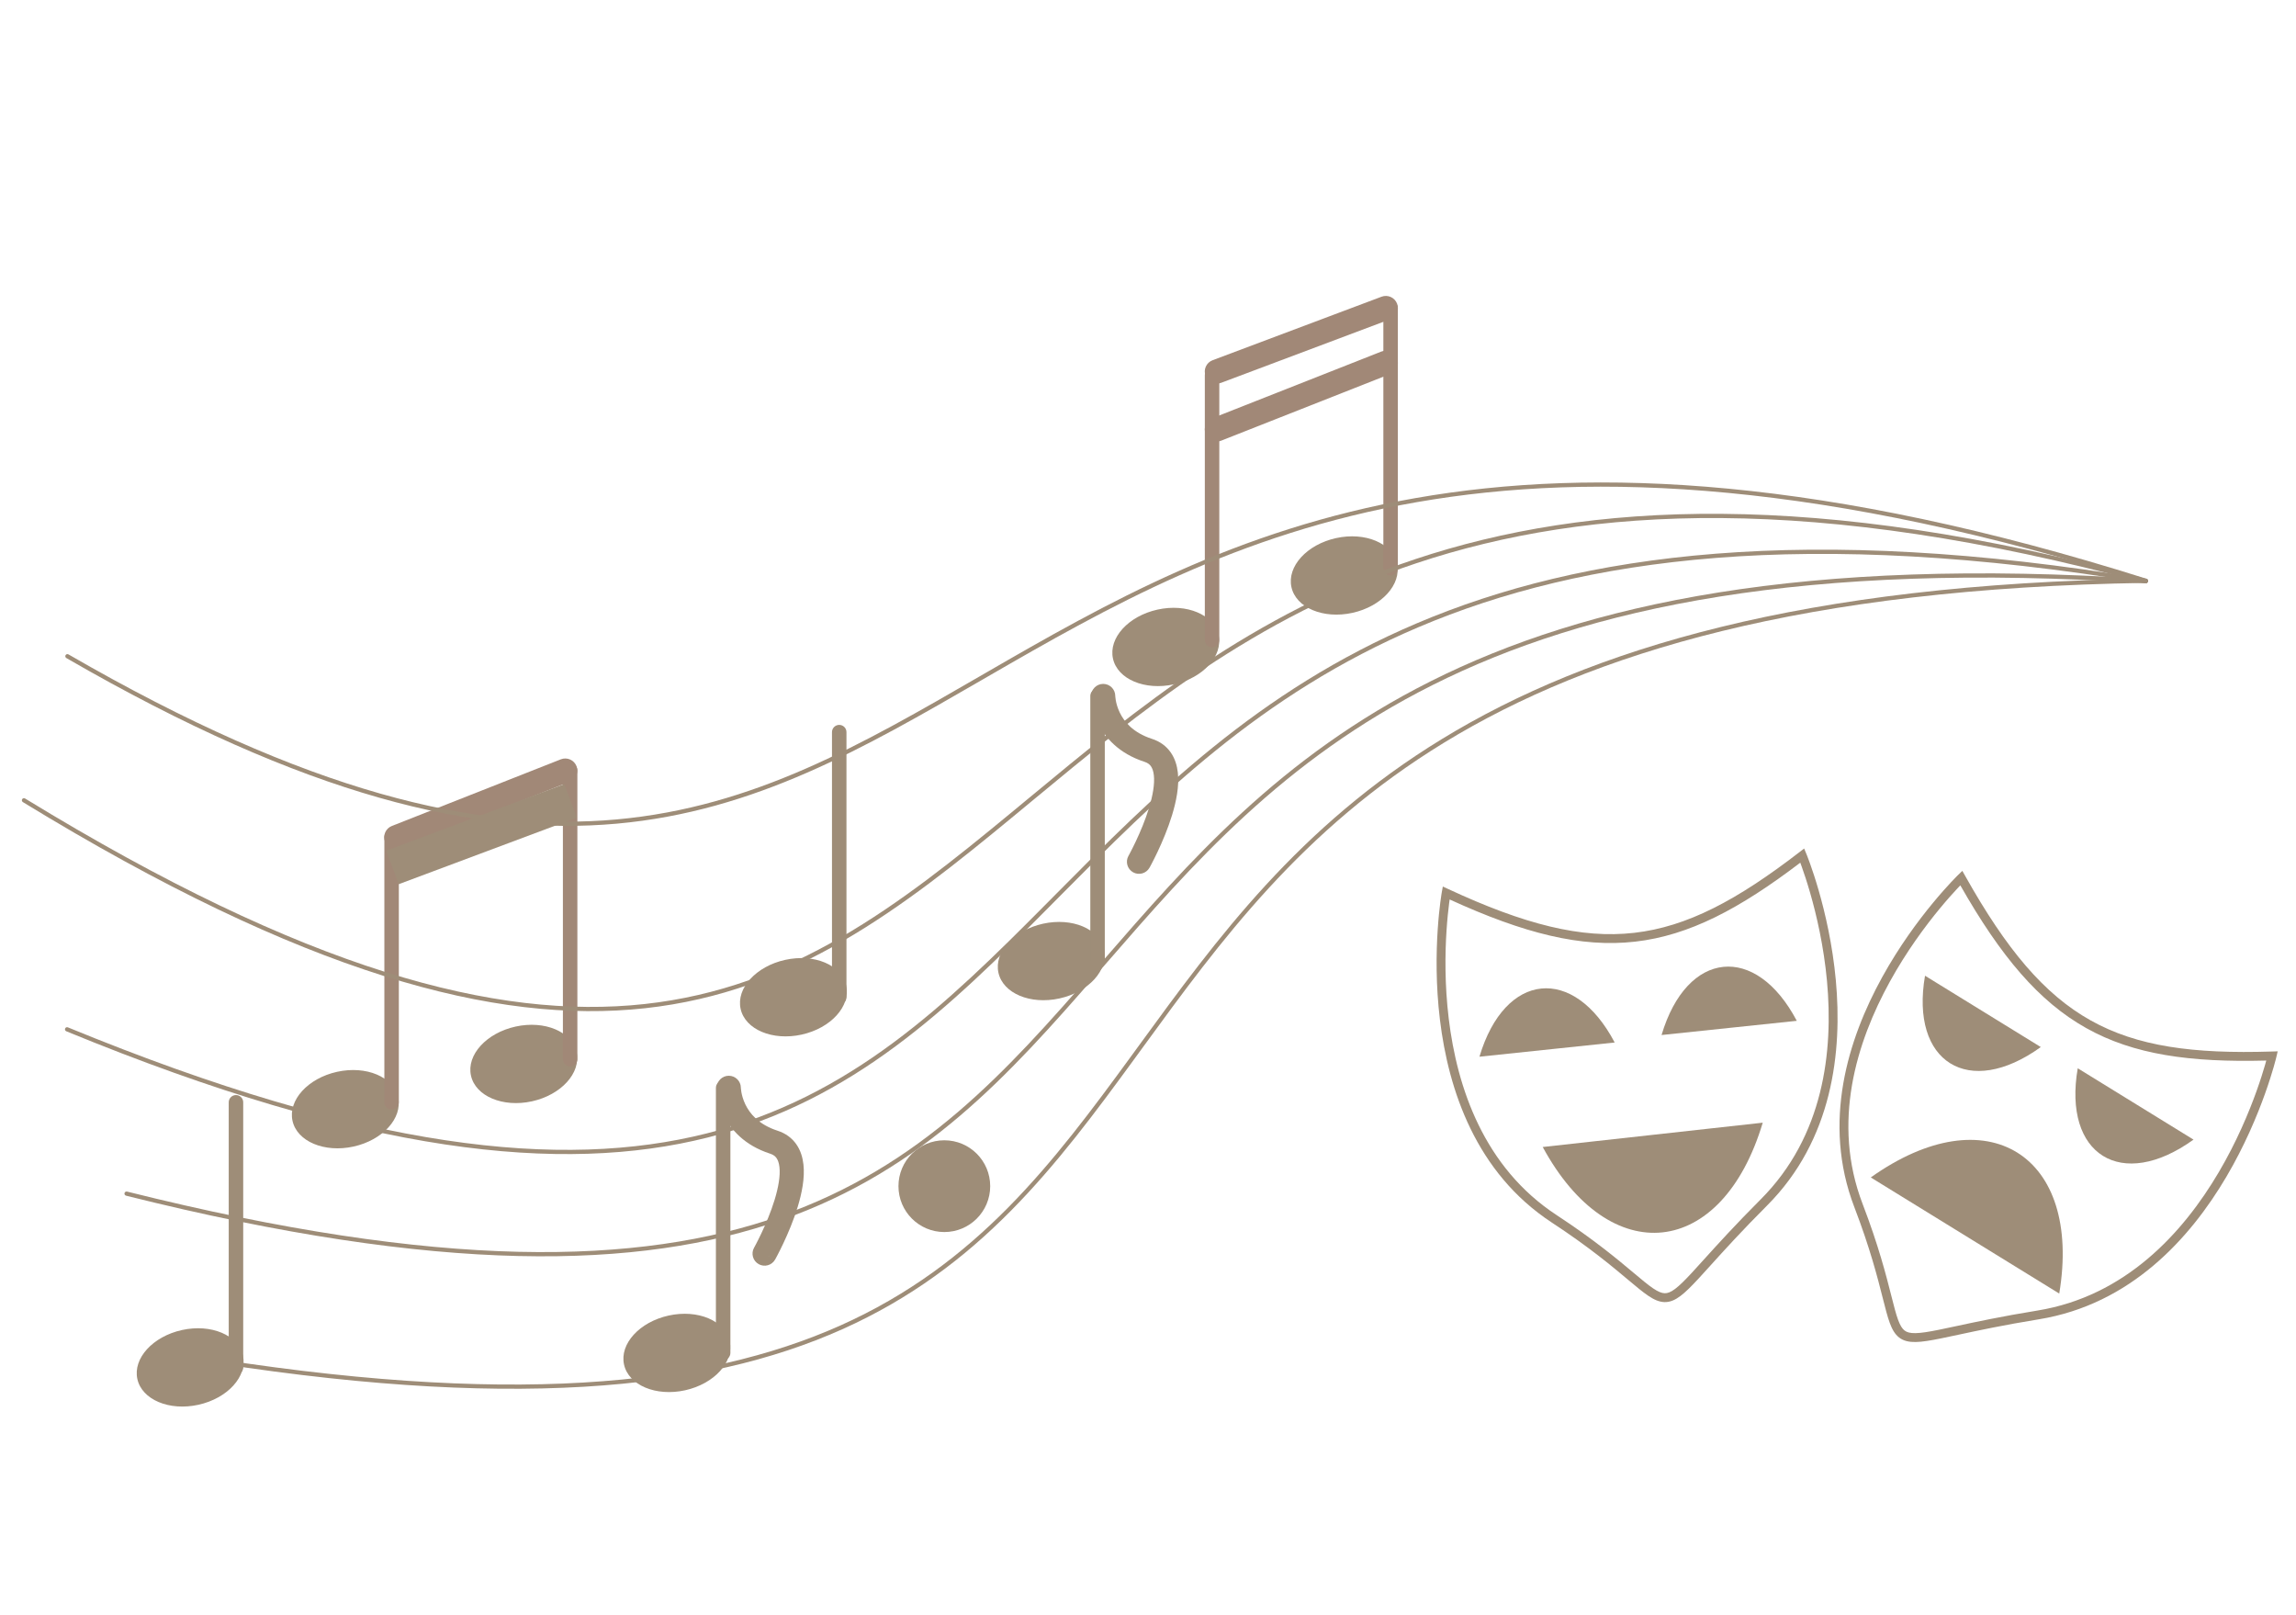 <svg width="475" height="334" viewBox="0 0 475 334" fill="none" xmlns="http://www.w3.org/2000/svg">
<path d="M175.066 203.843C176.008 208.111 171.88 212.649 165.848 213.98C159.815 215.31 154.162 212.928 153.221 208.66C152.28 204.392 156.407 199.853 162.439 198.523C168.472 197.193 174.125 199.574 175.066 203.843Z" fill="#9E8D78"/>
<path fill-rule="evenodd" clip-rule="evenodd" d="M173.62 207.75C172.793 207.75 172.122 207.079 172.122 206.252L172.122 151.422C172.122 150.595 172.793 149.924 173.62 149.924C174.448 149.924 175.118 150.595 175.118 151.422L175.118 206.252C175.118 207.079 174.448 207.75 173.62 207.75Z" fill="#9E8D78"/>
<path d="M50.265 280.403C51.206 284.671 47.079 289.21 41.046 290.54C35.014 291.871 29.36 289.489 28.419 285.221C27.478 280.952 31.605 276.414 37.638 275.083C43.67 273.753 49.324 276.135 50.265 280.403Z" fill="#9E8D78"/>
<path fill-rule="evenodd" clip-rule="evenodd" d="M48.818 284.311C47.991 284.311 47.32 283.64 47.32 282.812L47.32 227.983C47.32 227.155 47.991 226.485 48.818 226.485C49.646 226.485 50.316 227.155 50.316 227.983L50.316 282.812C50.316 283.64 49.646 284.311 48.818 284.311Z" fill="#9E8D78"/>
<path d="M252.099 131.397C253.04 135.666 248.913 140.204 242.88 141.534C236.848 142.865 231.194 140.483 230.253 136.215C229.312 131.946 233.439 127.408 239.472 126.078C245.504 124.747 251.157 127.129 252.099 131.397Z" fill="#9E8D78"/>
<path d="M289.021 116.614C289.962 120.882 285.835 125.421 279.802 126.751C273.77 128.081 268.116 125.7 267.175 121.432C266.234 117.163 270.361 112.625 276.394 111.294C282.426 109.964 288.079 112.346 289.021 116.614Z" fill="#9E8D78"/>
<path fill-rule="evenodd" clip-rule="evenodd" d="M250.754 133.882C249.927 133.882 249.256 133.211 249.256 132.384L249.256 77.554C249.256 76.727 249.927 76.056 250.754 76.056C251.581 76.056 252.252 76.727 252.252 77.554L252.252 132.384C252.252 133.211 251.581 133.882 250.754 133.882Z" fill="#A18877"/>
<path fill-rule="evenodd" clip-rule="evenodd" d="M287.69 119.05C286.862 119.05 286.191 118.379 286.191 117.552L286.191 63.771C286.191 62.944 286.862 62.273 287.69 62.273C288.517 62.273 289.188 62.944 289.188 63.771L289.188 117.552C289.188 118.379 288.517 119.05 287.69 119.05Z" fill="#A18877"/>
<path fill-rule="evenodd" clip-rule="evenodd" d="M249.405 77.719C248.92 76.428 249.573 74.988 250.864 74.503L285.823 61.365C287.114 60.88 288.553 61.533 289.038 62.824C289.523 64.115 288.87 65.554 287.579 66.039L252.621 79.178C251.33 79.663 249.89 79.01 249.405 77.719Z" fill="#A18877"/>
<path fill-rule="evenodd" clip-rule="evenodd" d="M249.42 89.727C248.914 88.444 249.544 86.994 250.827 86.488L285.785 72.705C287.068 72.199 288.518 72.829 289.024 74.112C289.529 75.394 288.9 76.844 287.617 77.35L252.658 91.134C251.376 91.64 249.926 91.01 249.42 89.727Z" fill="#A18877"/>
<path d="M82.36 226.996C83.302 231.264 79.174 235.803 73.142 237.133C67.109 238.463 61.456 236.082 60.515 231.813C59.574 227.545 63.701 223.007 69.733 221.676C75.766 220.346 81.419 222.728 82.36 226.996Z" fill="#9E8D78"/>
<path d="M119.281 217.639C120.223 221.908 116.095 226.446 110.063 227.777C104.03 229.107 98.377 226.725 97.436 222.457C96.495 218.189 100.622 213.65 106.654 212.32C112.687 210.989 118.34 213.371 119.281 217.639Z" fill="#9E8D78"/>
<path fill-rule="evenodd" clip-rule="evenodd" d="M81.016 229.481C80.188 229.481 79.518 228.811 79.518 227.983L79.518 173.154C79.518 172.326 80.188 171.656 81.016 171.656C81.843 171.656 82.514 172.326 82.514 173.154L82.514 227.983C82.514 228.811 81.843 229.481 81.016 229.481Z" fill="#A18877"/>
<path fill-rule="evenodd" clip-rule="evenodd" d="M117.951 220.556C117.124 220.556 116.453 219.885 116.453 219.058L116.453 159.37C116.453 158.542 117.124 157.872 117.951 157.872C118.779 157.872 119.449 158.542 119.449 159.37L119.449 219.058C119.449 219.885 118.779 220.556 117.951 220.556Z" fill="#A18877"/>
<path fill-rule="evenodd" clip-rule="evenodd" d="M79.66 174.069C79.154 172.786 79.784 171.336 81.067 170.83L116.025 157.046C117.308 156.541 118.758 157.17 119.264 158.453C119.77 159.736 119.14 161.186 117.857 161.692L82.899 175.476C81.616 175.982 80.166 175.352 79.66 174.069Z" fill="#A18877"/>
<path d="M79.9 175.945L116.737 162.169L119.328 169.095L82.491 182.872L79.9 175.945Z" fill="#9E8D78"/>
<path d="M150.948 277.408C151.89 281.676 147.762 286.215 141.73 287.545C135.697 288.875 130.044 286.494 129.103 282.225C128.161 277.957 132.289 273.419 138.321 272.088C144.354 270.758 150.007 273.14 150.948 277.408Z" fill="#9E8D78"/>
<path fill-rule="evenodd" clip-rule="evenodd" d="M149.607 281.314C148.779 281.314 148.108 280.644 148.108 279.816L148.108 224.987C148.108 224.159 148.779 223.489 149.607 223.489C150.434 223.489 151.105 224.159 151.105 224.987L151.105 279.816C151.105 280.644 150.434 281.314 149.607 281.314Z" fill="#9E8D78"/>
<path fill-rule="evenodd" clip-rule="evenodd" d="M153.271 224.968C153.261 223.598 152.147 222.49 150.774 222.49C149.395 222.49 148.277 223.608 148.277 224.987L150.774 224.987C148.277 224.987 148.277 224.988 148.277 224.99L148.277 224.993L148.277 225L148.277 225.015C148.278 225.027 148.278 225.041 148.278 225.056C148.279 225.087 148.28 225.127 148.281 225.173C148.285 225.267 148.291 225.391 148.303 225.543C148.327 225.846 148.373 226.26 148.462 226.758C148.638 227.749 148.988 229.096 149.688 230.558C151.116 233.54 153.948 236.868 159.333 238.61C160.009 238.829 160.394 239.155 160.651 239.522C160.931 239.924 161.158 240.52 161.255 241.385C161.454 243.175 161.043 245.568 160.251 248.158C159.476 250.692 158.415 253.171 157.534 255.036C157.097 255.963 156.709 256.726 156.433 257.255C156.295 257.519 156.185 257.724 156.111 257.86C156.074 257.928 156.045 257.98 156.027 258.012L156.008 258.048L156.004 258.055C156.003 258.055 156.003 258.056 156.003 258.056C155.328 259.258 155.756 260.78 156.958 261.455C158.16 262.13 159.682 261.703 160.357 260.501L158.18 259.278C160.357 260.501 160.358 260.5 160.358 260.5L160.361 260.494L160.37 260.479L160.398 260.428C160.421 260.385 160.455 260.324 160.498 260.245C160.584 260.086 160.707 259.858 160.858 259.568C161.161 258.99 161.579 258.165 162.05 257.168C162.987 255.184 164.155 252.467 165.026 249.618C165.88 246.825 166.532 243.645 166.217 240.831C166.057 239.395 165.632 237.931 164.743 236.66C163.829 235.355 162.525 234.395 160.87 233.859C156.927 232.583 155.095 230.287 154.192 228.401C153.726 227.427 153.493 226.529 153.378 225.883C153.321 225.561 153.294 225.309 153.282 225.15C153.275 225.071 153.273 225.016 153.272 224.987C153.271 224.978 153.271 224.971 153.271 224.968Z" fill="#9E8D78"/>
<path d="M228.404 196.364C229.346 200.632 225.218 205.171 219.186 206.501C213.153 207.831 207.5 205.45 206.559 201.182C205.618 196.913 209.745 192.375 215.777 191.044C221.81 189.714 227.463 192.096 228.404 196.364Z" fill="#9E8D78"/>
<path fill-rule="evenodd" clip-rule="evenodd" d="M227.063 200.271C226.235 200.271 225.564 199.6 225.564 198.772L225.564 143.943C225.564 143.115 226.235 142.445 227.063 142.445C227.89 142.445 228.561 143.115 228.561 143.943L228.561 198.772C228.561 199.6 227.89 200.271 227.063 200.271Z" fill="#9E8D78"/>
<path fill-rule="evenodd" clip-rule="evenodd" d="M230.727 143.924C230.717 142.554 229.603 141.446 228.23 141.446C226.851 141.446 225.733 142.564 225.733 143.943L228.23 143.943C225.733 143.943 225.733 143.945 225.733 143.946L225.733 143.949L225.733 143.956L225.734 143.972C225.734 143.983 225.734 143.997 225.734 144.012C225.735 144.043 225.736 144.083 225.737 144.129C225.741 144.223 225.747 144.347 225.759 144.499C225.783 144.802 225.829 145.216 225.918 145.714C226.094 146.705 226.444 148.052 227.144 149.514C228.573 152.496 231.404 155.824 236.789 157.566C237.465 157.785 237.85 158.111 238.107 158.478C238.387 158.88 238.614 159.476 238.711 160.341C238.911 162.131 238.499 164.524 237.707 167.114C236.932 169.648 235.871 172.127 234.99 173.992C234.553 174.919 234.165 175.682 233.889 176.211C233.751 176.475 233.641 176.68 233.567 176.816C233.53 176.885 233.502 176.936 233.483 176.969L233.464 177.004L233.46 177.011C233.459 177.011 233.459 177.012 233.459 177.012C232.784 178.214 233.212 179.736 234.414 180.411C235.616 181.086 237.138 180.659 237.813 179.457L235.637 178.234C237.813 179.457 237.814 179.456 237.814 179.456L237.818 179.45L237.826 179.435L237.854 179.385C237.877 179.341 237.911 179.28 237.954 179.201C238.04 179.042 238.163 178.814 238.314 178.524C238.617 177.946 239.035 177.121 239.506 176.124C240.443 174.14 241.611 171.423 242.482 168.574C243.336 165.781 243.988 162.601 243.673 159.787C243.513 158.351 243.088 156.888 242.199 155.616C241.286 154.311 239.981 153.351 238.326 152.815C234.384 151.539 232.551 149.243 231.648 147.357C231.182 146.383 230.949 145.485 230.834 144.839C230.777 144.518 230.75 144.265 230.738 144.106C230.731 144.027 230.729 143.972 230.728 143.943C230.727 143.934 230.727 143.927 230.727 143.924Z" fill="#9E8D78"/>
<path d="M204.855 245.327C204.855 250.568 200.606 254.817 195.365 254.817C190.125 254.817 185.876 250.568 185.876 245.327C185.876 240.086 190.125 235.838 195.365 235.838C200.606 235.838 204.855 240.086 204.855 245.327Z" fill="#9E8D78"/>
<path fill-rule="evenodd" clip-rule="evenodd" d="M127.614 170.101C98.635 172.72 63.47 164.564 13.852 135.886C13.763 135.834 13.732 135.72 13.784 135.63C13.836 135.54 13.95 135.51 14.04 135.562C63.621 164.218 98.707 172.337 127.58 169.728C156.015 167.158 178.451 154.184 202.814 140.096C203.195 139.876 203.576 139.655 203.958 139.435C228.76 125.096 255.661 109.769 292.922 103.257C330.183 96.745 377.788 99.05 444.006 119.94C444.105 119.971 444.16 120.076 444.129 120.175C444.098 120.274 443.992 120.328 443.894 120.297C377.718 99.42 330.175 97.126 292.986 103.626C255.797 110.125 228.946 125.421 204.145 139.759C203.754 139.985 203.364 140.211 202.974 140.436C178.631 154.513 156.131 167.524 127.614 170.101Z" fill="#8C6D57"/>
<path fill-rule="evenodd" clip-rule="evenodd" d="M292.879 103.01C330.189 96.49 377.835 98.802 444.082 119.701C444.312 119.774 444.439 120.019 444.367 120.249C444.294 120.48 444.049 120.607 443.819 120.535C377.671 99.667 330.169 97.38 293.029 103.871C255.887 110.362 229.07 125.637 204.27 139.974L203.078 140.664C178.749 154.732 156.209 167.767 127.637 170.349C98.588 172.974 63.37 164.794 13.727 136.101C13.518 135.981 13.447 135.713 13.568 135.504C13.689 135.295 13.956 135.224 14.165 135.345C63.721 163.987 98.755 172.082 127.558 169.479C155.929 166.915 178.319 153.971 202.689 139.879L203.833 139.218C228.636 124.878 255.57 109.531 292.879 103.01Z" fill="#9E8D78"/>
<path fill-rule="evenodd" clip-rule="evenodd" d="M444.123 120.216C444.096 120.316 443.993 120.375 443.894 120.348C375.674 101.857 328.706 104.345 292.99 116.237C259.246 127.473 235.527 147.107 213.393 165.428C212.097 166.501 210.806 167.57 209.518 168.633C186.261 187.823 164.218 204.915 133.413 208.28C102.61 211.645 63.085 201.283 4.86 165.68C4.772 165.626 4.744 165.51 4.798 165.422C4.852 165.334 4.968 165.306 5.056 165.36C63.253 200.946 102.69 211.26 133.372 207.908C164.053 204.556 186.019 187.538 209.28 168.344C210.57 167.279 211.864 166.208 213.163 165.132C235.291 146.815 259.059 127.14 292.872 115.882C328.675 103.961 375.72 101.481 443.992 119.987C444.091 120.014 444.15 120.117 444.123 120.216Z" fill="#8C6D57"/>
<path fill-rule="evenodd" clip-rule="evenodd" d="M444.056 119.745C444.289 119.808 444.427 120.048 444.364 120.281C444.301 120.514 444.061 120.652 443.828 120.589C375.643 102.107 328.727 104.601 293.068 116.474C259.374 127.693 235.687 147.297 213.552 165.62L213.539 165.631C212.247 166.7 210.96 167.766 209.677 168.825C186.422 188.013 164.327 205.154 133.44 208.528C102.555 211.902 62.973 201.506 4.73 165.892C4.524 165.766 4.459 165.497 4.585 165.291C4.711 165.085 4.98 165.021 5.186 165.147C63.364 200.721 102.744 211.002 133.345 207.659C163.943 204.316 185.857 187.347 209.12 168.15C210.408 167.088 211.699 166.019 212.996 164.946L213.014 164.931C235.137 146.618 258.935 126.918 292.792 115.645C328.654 103.704 375.751 101.23 444.056 119.745Z" fill="#9E8D78"/>
<path fill-rule="evenodd" clip-rule="evenodd" d="M444.075 120.215C444.058 120.317 443.961 120.386 443.859 120.369C373.78 108.704 327.394 115.036 293.357 129.486C260.445 143.458 239.06 165.027 218.947 185.313C218.257 186.008 217.569 186.702 216.883 187.394C196.163 208.268 176.418 227.455 146.327 235.028C116.237 242.601 75.835 238.552 13.804 213.059C13.708 213.019 13.662 212.91 13.702 212.814C13.741 212.719 13.851 212.673 13.946 212.712C75.945 238.193 116.258 242.209 146.236 234.665C176.214 227.121 195.892 208.009 216.617 187.13C217.307 186.434 217.998 185.737 218.691 185.038C238.799 164.757 260.23 143.143 293.211 129.141C327.331 114.656 373.793 108.326 443.921 119.999C444.023 120.016 444.092 120.113 444.075 120.215Z" fill="#8C6D57"/>
<path fill-rule="evenodd" clip-rule="evenodd" d="M443.962 119.753C444.2 119.792 444.361 120.018 444.321 120.256C444.282 120.494 444.057 120.654 443.819 120.615C373.772 108.955 327.437 115.289 293.455 129.716C260.594 143.666 239.24 165.201 219.124 185.488C218.435 186.184 217.747 186.877 217.06 187.569C196.343 208.441 176.555 227.678 146.389 235.27C116.223 242.862 75.761 238.792 13.709 213.289C13.486 213.198 13.38 212.942 13.471 212.719C13.563 212.496 13.818 212.389 14.041 212.481C76.019 237.953 116.272 241.948 146.176 234.423C176.078 226.897 195.712 207.836 216.44 186.954C217.111 186.278 217.782 185.601 218.456 184.921L218.524 184.853C238.628 164.576 260.088 142.932 293.114 128.911C327.29 114.402 373.802 108.074 443.962 119.753Z" fill="#9E8D78"/>
<path fill-rule="evenodd" clip-rule="evenodd" d="M444.125 120.204C444.119 120.307 444.029 120.385 443.926 120.378C373.393 115.73 328.303 125.387 296.275 141.453C265.197 157.043 246.399 178.676 228.573 199.19C228.027 199.818 227.482 200.446 226.938 201.071C208.62 222.133 190.96 241.781 161.596 252.079C132.234 262.377 91.198 263.318 26.136 247.053C26.035 247.028 25.974 246.926 26 246.826C26.025 246.725 26.126 246.664 26.227 246.69C91.257 262.946 132.209 261.989 161.472 251.726C190.733 241.464 208.335 221.889 226.656 200.826C227.203 200.196 227.751 199.565 228.3 198.934C246.122 178.424 264.962 156.742 296.107 141.119C328.212 125.013 373.374 115.354 443.951 120.004C444.054 120.011 444.132 120.1 444.125 120.204Z" fill="#8C6D57"/>
<path fill-rule="evenodd" clip-rule="evenodd" d="M443.968 119.755C444.208 119.771 444.391 119.979 444.375 120.22C444.359 120.46 444.151 120.643 443.91 120.627C373.406 115.981 328.364 125.635 296.387 141.676C265.358 157.242 246.589 178.839 228.762 199.354L228.727 199.394C228.193 200.009 227.66 200.622 227.127 201.235C208.81 222.295 191.112 241.992 161.679 252.314C132.251 262.635 91.159 263.565 26.076 247.295C25.841 247.236 25.699 246.999 25.758 246.765C25.816 246.531 26.053 246.388 26.287 246.447C91.296 262.698 132.193 261.729 161.39 251.49C190.582 241.252 208.146 221.726 226.467 200.661C227.015 200.032 227.563 199.401 228.112 198.77L228.12 198.76C245.939 178.254 264.806 156.541 295.995 140.895C328.152 124.764 373.362 115.102 443.968 119.755Z" fill="#9E8D78"/>
<path fill-rule="evenodd" clip-rule="evenodd" d="M444.138 120.116C444.139 120.219 444.057 120.304 443.953 120.306C373.276 121.416 329.185 134.723 298.667 153.359C269.038 171.453 252.183 194.579 236.202 216.508C235.721 217.167 235.242 217.826 234.762 218.483C218.346 240.987 202.472 262.029 174.138 274.7C145.807 287.371 105.046 291.66 38.876 280.747C38.774 280.73 38.705 280.633 38.722 280.531C38.739 280.429 38.835 280.36 38.937 280.377C105.075 291.285 145.75 286.986 173.985 274.358C202.218 261.732 218.042 240.769 234.46 218.262C234.942 217.601 235.424 216.939 235.908 216.275C251.885 194.352 268.778 171.172 298.471 153.04C329.064 134.358 373.226 121.042 443.947 119.931C444.051 119.93 444.136 120.012 444.138 120.116Z" fill="#8C6D57"/>
<path fill-rule="evenodd" clip-rule="evenodd" d="M443.944 119.682C444.185 119.678 444.384 119.871 444.388 120.112C444.391 120.353 444.199 120.552 443.957 120.556C373.309 121.665 329.266 134.966 298.797 153.572C269.215 171.637 252.386 194.725 236.404 216.655C235.923 217.314 235.444 217.973 234.964 218.63C218.549 241.133 202.641 262.227 174.24 274.928C145.844 287.627 105.028 291.91 38.836 280.993C38.597 280.954 38.436 280.729 38.476 280.491C38.515 280.253 38.74 280.091 38.978 280.131C105.094 291.035 145.713 286.729 173.883 274.131C202.049 261.534 217.839 240.623 234.258 218.115C234.587 217.664 234.917 217.212 235.246 216.759L235.714 216.118C251.689 194.198 268.606 170.985 298.342 152.827C328.984 134.114 373.194 120.793 443.944 119.682Z" fill="#9E8D78"/>
<path fill-rule="evenodd" clip-rule="evenodd" d="M373.703 176.598L372.856 176.951C373.703 176.598 373.703 176.599 373.704 176.6L373.704 176.602L373.707 176.609L373.719 176.636C373.728 176.659 373.742 176.694 373.76 176.738C373.796 176.828 373.848 176.959 373.915 177.131C374.048 177.475 374.239 177.98 374.472 178.63C374.938 179.93 375.571 181.813 376.247 184.155C377.597 188.836 379.118 195.362 379.798 202.735C381.156 217.459 379.17 235.732 365.551 249.358C360.336 254.576 356.651 258.65 353.876 261.72C352.964 262.728 352.15 263.627 351.413 264.424C349.934 266.02 348.727 267.237 347.647 268.047C346.555 268.865 345.497 269.34 344.327 269.304C343.185 269.269 342.104 268.749 340.957 267.973C339.815 267.199 338.483 266.082 336.84 264.704L336.8 264.67C333.47 261.877 328.68 257.858 321.034 252.847C305.302 242.538 299.649 225.365 297.898 210.924C297.02 203.691 297.116 197.1 297.43 192.319C297.587 189.928 297.799 187.986 297.972 186.639C298.059 185.966 298.136 185.441 298.191 185.083C298.219 184.904 298.241 184.767 298.257 184.673C298.265 184.626 298.271 184.591 298.275 184.566L298.28 184.538L298.282 184.528C298.282 184.527 298.282 184.527 299.185 184.689L298.282 184.527L298.492 183.355L299.572 183.857C315.385 191.206 327.135 194.183 338.095 192.93C349.055 191.677 359.376 186.178 372.296 176.224L373.244 175.493L373.703 176.598ZM299.906 186.031C299.871 186.276 299.833 186.558 299.792 186.873C299.623 188.187 299.415 190.091 299.261 192.44C298.952 197.14 298.859 203.612 299.719 210.703C301.442 224.911 306.965 241.434 322.04 251.313C329.777 256.383 334.632 260.456 337.979 263.264L337.993 263.276C339.677 264.689 340.934 265.741 341.986 266.454C343.041 267.168 343.767 267.451 344.384 267.47C344.973 267.488 345.627 267.268 346.547 266.578C347.479 265.88 348.585 264.776 350.067 263.177C350.788 262.398 351.591 261.511 352.494 260.511C355.271 257.441 359.001 253.316 364.253 248.061C377.315 234.993 379.306 217.386 377.971 202.904C377.304 195.675 375.811 189.266 374.484 184.663C373.82 182.363 373.199 180.517 372.745 179.248C372.633 178.938 372.532 178.662 372.443 178.422C359.875 187.983 349.476 193.476 338.303 194.753C327.111 196.033 315.288 193.066 299.906 186.031Z" fill="#9E8D78"/>
<path d="M334.047 215.614C320.785 217.007 318.181 217.28 306.071 218.553C311.325 200.923 325.588 199.563 334.047 215.614Z" fill="#9E8D78"/>
<path d="M371.721 211.129C358.459 212.522 355.855 212.795 343.745 214.067C348.999 196.438 363.262 195.077 371.721 211.129Z" fill="#9E8D78"/>
<path d="M319.16 237.228C340.739 234.843 344.975 234.375 364.679 232.196C356.226 260.434 333.018 262.778 319.16 237.228Z" fill="#9E8D78"/>
<path fill-rule="evenodd" clip-rule="evenodd" d="M470.94 218.605L470.047 218.395C470.94 218.605 470.94 218.605 470.939 218.606L470.939 218.608L470.937 218.616L470.93 218.644C470.924 218.669 470.916 218.705 470.904 218.752C470.881 218.845 470.847 218.982 470.8 219.161C470.707 219.518 470.567 220.039 470.376 220.702C469.994 222.029 469.407 223.928 468.585 226.222C466.944 230.809 464.362 236.993 460.603 243.372C453.096 256.111 440.802 269.775 421.786 272.866C414.504 274.05 409.133 275.202 405.087 276.069C403.758 276.354 402.572 276.608 401.508 276.822C399.375 277.253 397.684 277.535 396.334 277.56C394.97 277.585 393.833 277.352 392.906 276.639C391.999 275.943 391.427 274.889 390.95 273.589C390.476 272.293 390.048 270.608 389.521 268.529L389.509 268.479C388.44 264.266 386.904 258.205 383.63 249.669C376.895 232.108 382.349 214.871 389.372 202.131C392.889 195.75 396.82 190.459 399.87 186.764C401.396 184.916 402.703 183.464 403.631 182.473C404.095 181.977 404.464 181.596 404.718 181.338C404.846 181.209 404.944 181.111 405.012 181.044C405.045 181.011 405.071 180.986 405.089 180.968L405.109 180.948L405.117 180.941C405.117 180.941 405.117 180.94 405.755 181.6L405.117 180.94L405.973 180.112L406.556 181.151C415.087 196.359 422.879 205.644 432.503 211.035C442.127 216.427 453.716 217.999 470.017 217.478L471.213 217.44L470.94 218.605ZM405.555 183.11C405.383 183.289 405.188 183.495 404.97 183.727C404.065 184.694 402.784 186.117 401.285 187.932C398.286 191.565 394.427 196.761 390.979 203.017C384.069 215.551 378.889 232.184 385.344 249.012C388.656 257.649 390.213 263.792 391.287 268.028L391.291 268.045C391.832 270.176 392.236 271.764 392.673 272.958C393.111 274.154 393.534 274.808 394.024 275.184C394.491 275.544 395.151 275.747 396.3 275.725C397.465 275.704 399.007 275.455 401.145 275.024C402.185 274.814 403.355 274.563 404.672 274.281C408.721 273.413 414.159 272.248 421.492 271.055C439.728 268.09 451.638 254.971 459.022 242.441C462.708 236.186 465.244 230.114 466.858 225.604C467.664 223.35 468.24 221.489 468.613 220.194C468.704 219.877 468.784 219.594 468.851 219.348C453.065 219.756 441.417 218.132 431.606 212.636C421.779 207.131 413.921 197.811 405.555 183.11Z" fill="#9E8D78"/>
<path d="M398.252 201.803C409.606 208.796 411.835 210.169 422.202 216.555C407.278 227.311 395.152 219.68 398.252 201.803Z" fill="#9E8D78"/>
<path d="M429.846 220.945C441.2 227.939 443.428 229.312 453.796 235.698C438.872 246.453 426.745 238.823 429.846 220.945Z" fill="#9E8D78"/>
<path d="M426.021 267.54C407.537 256.154 403.908 253.919 387.029 243.522C411.056 226.45 430.801 238.869 426.021 267.54Z" fill="#9E8D78"/>
</svg>
